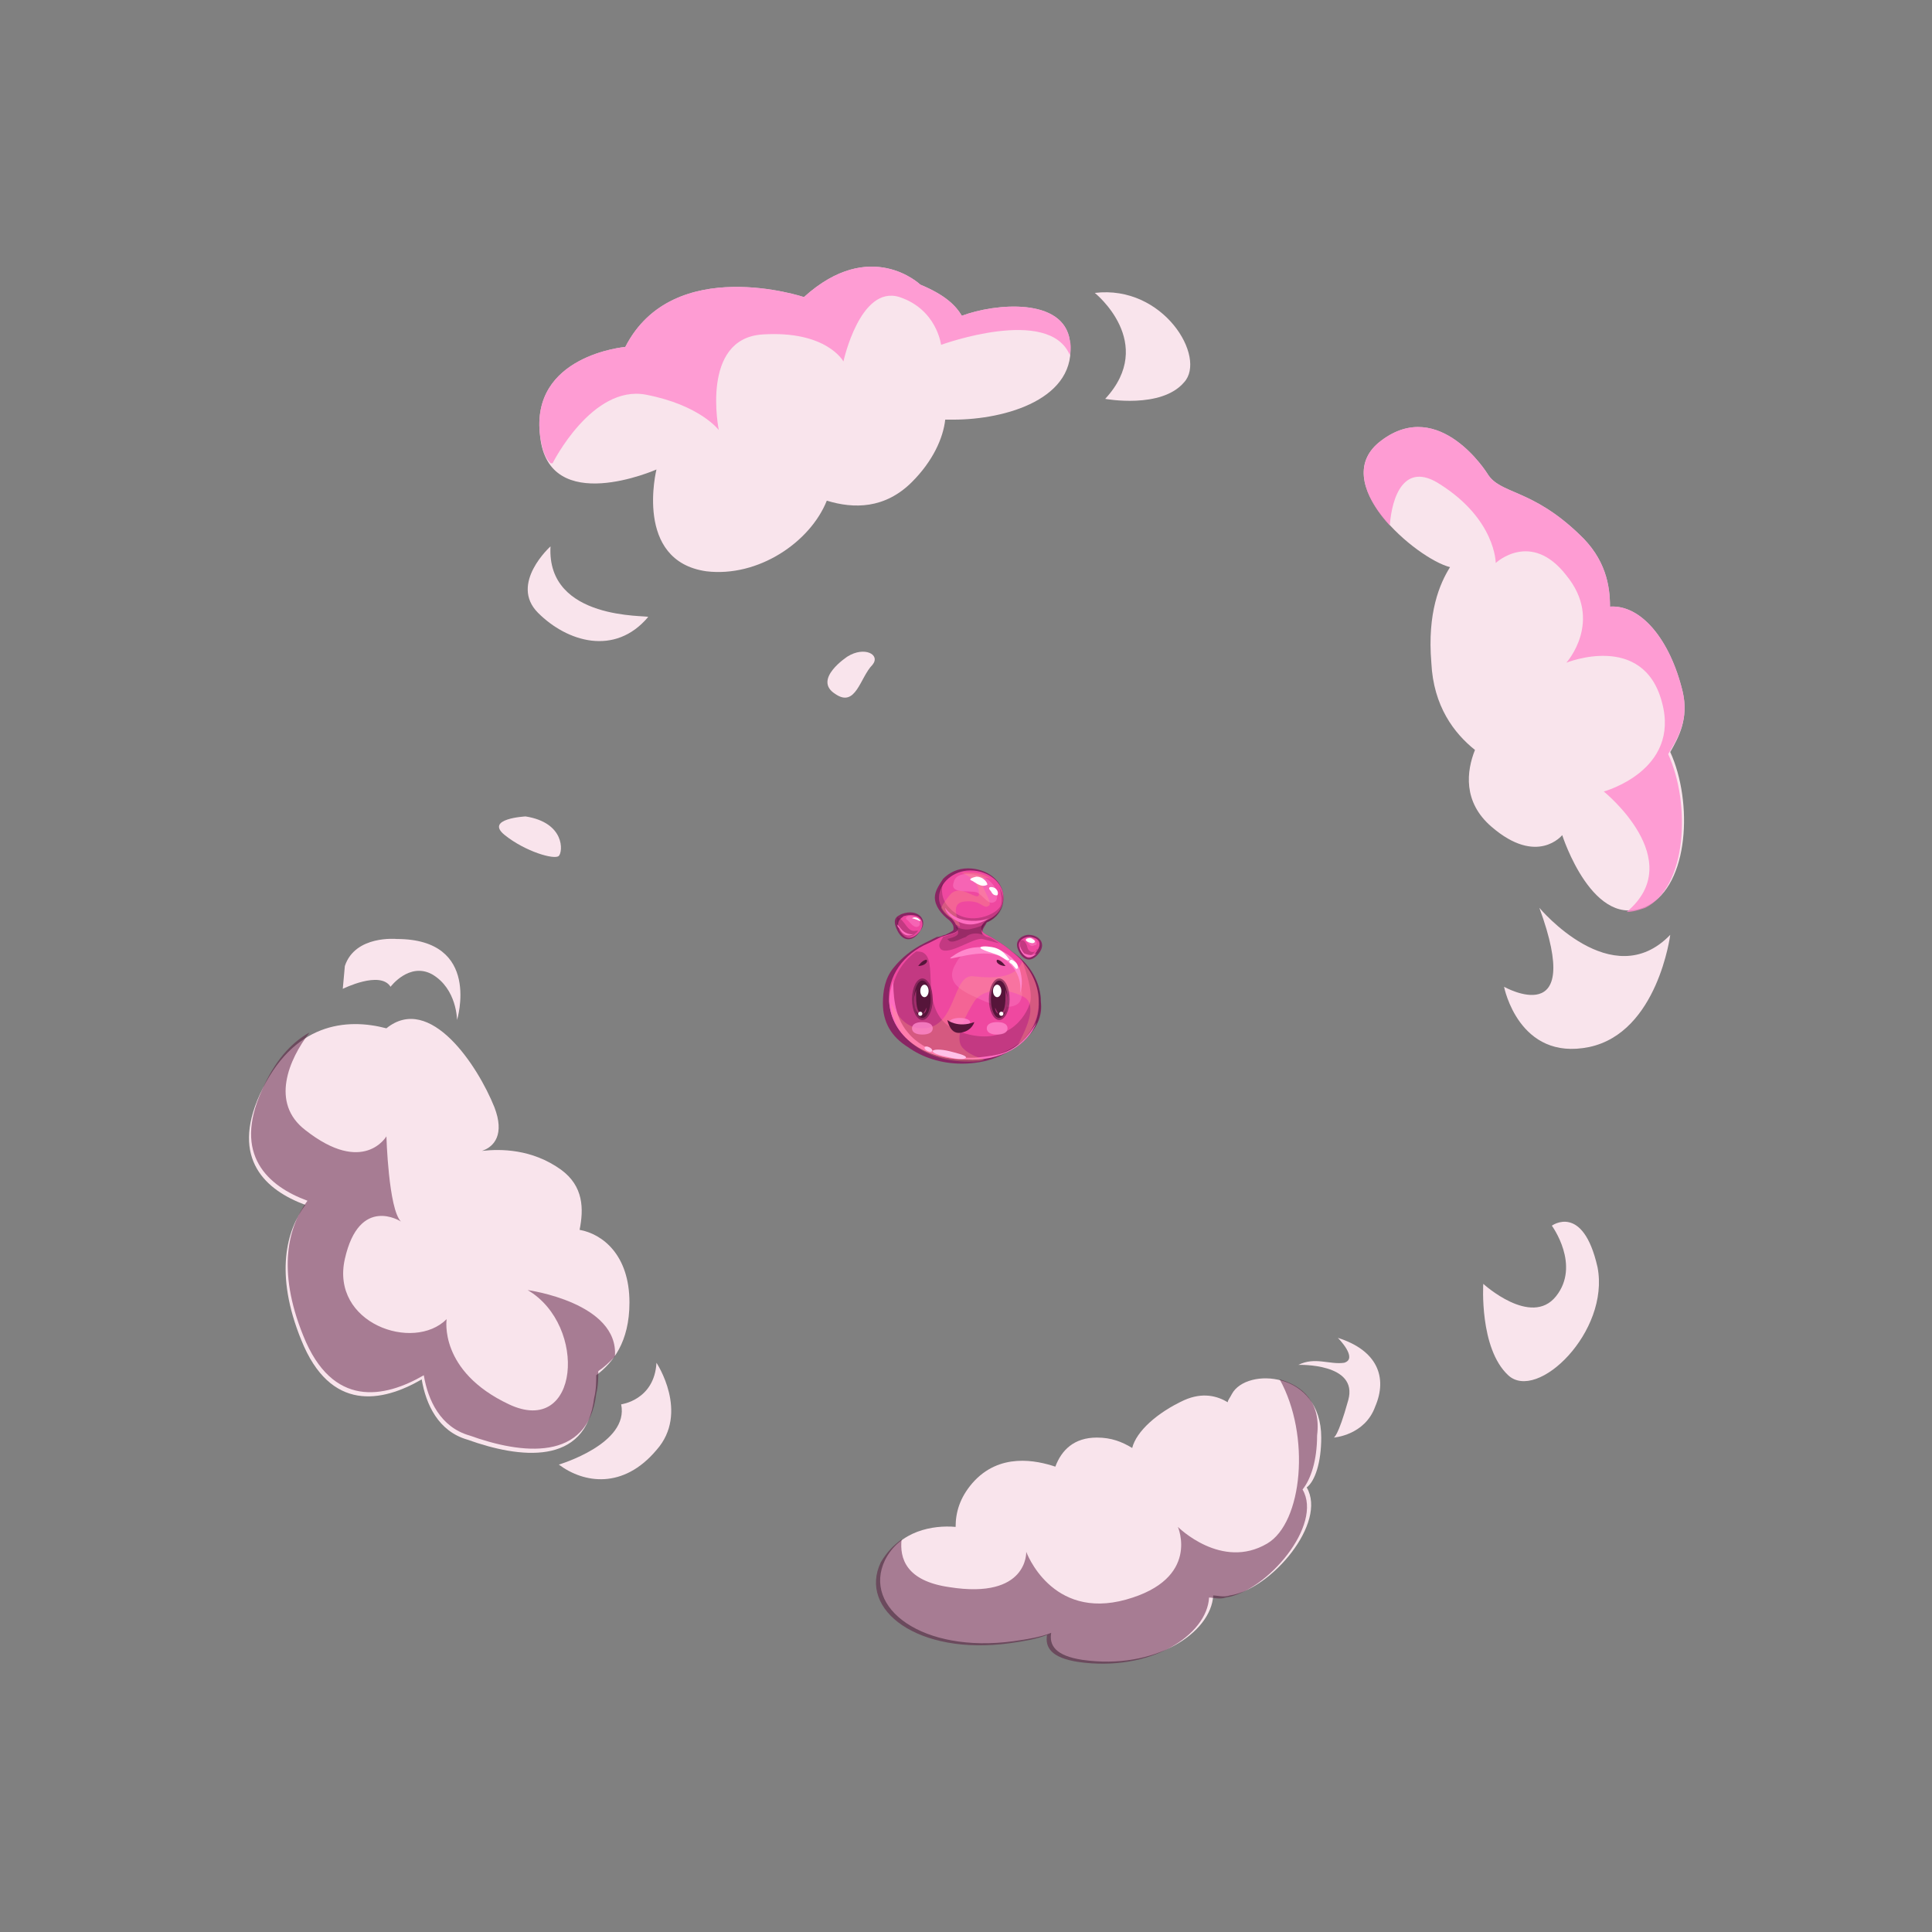<?xml version="1.0" encoding="utf-8"?>
<!-- Generator: Adobe Illustrator 21.1.0, SVG Export Plug-In . SVG Version: 6.00 Build 0)  -->
<svg version="1.1" id="Layer_1" xmlns="http://www.w3.org/2000/svg" xmlns:xlink="http://www.w3.org/1999/xlink" x="0px" y="0px"
	 viewBox="0 0 93 93" style="enable-background:new 0 0 93 93;" xml:space="preserve">
<rect x="0" y="0" width="93" height="93" fill="#808080" stroke="none"/>
<style type="text/css">
	.st0{fill:#892563;}
	.st1{fill:#EF48A0;}
	.st2{opacity:0.35;fill:#FF88CC;enable-background:new    ;}
	.st3{opacity:0.29;fill:#56153A;enable-background:new    ;}
	.st4{fill:#FF6CC0;}
	.st5{opacity:0.3;fill:#FFA37B;enable-background:new    ;}
	.st6{fill:#FFC2E8;}
	.st7{fill:#FF88CC;}
	.st8{opacity:0.55;fill:#56153A;enable-background:new    ;}
	.st9{fill:#56153A;}
	.st10{opacity:0.5;fill:#EF48A0;enable-background:new    ;}
	.st11{fill:#FFFFFF;}
	.st12{opacity:0.78;fill:#FF88CC;enable-background:new    ;}
	.st13{opacity:0.44;fill:#FF88CC;enable-background:new    ;}
	.st14{opacity:0.38;fill:#56153A;enable-background:new    ;}
	.st15{fill:#F9E4EC;}
	.st16{opacity:0.5;fill:#56153A;enable-background:new    ;}
</style>
<g id="_x2014_ÎÓÈ_x5F_3">
</g>
<g id="_x2014_ÎÓÈ_x5F_1">
</g>
<g id="_x2014_ÎÓÈ_x5F_2">
	<g>
		<g>
			<path class="st0" d="M50.1,48.2c0-0.9-0.5-1.8-1.4-2.4c-0.2-0.2-0.8-0.6-1.2-0.8c-0.1,0-0.2-0.1-0.2-0.2c0-0.1,0.1-0.2,0.2-0.4
				c0.5-0.2,0.8-0.7,0.8-1.2c0-0.8-0.8-1.4-1.7-1.4c-0.5,0-0.9,0.2-1.2,0.5c-0.2,0.3-0.4,0.6-0.4,0.9c0,0.4,0.3,0.8,0.7,1.1
				c0.2,0.2,0.2,0.3,0.2,0.4c0,0.1,0,0.1-0.4,0.3c-0.1,0-0.2,0.1-0.4,0.1c-0.2,0.1-0.4,0.2-0.6,0.3c-0.6,0.3-1.1,0.7-1.5,1.2
				s-0.5,1.1-0.5,1.7c0,0.9,0.4,1.6,1.2,2.1c0.7,0.5,1.6,0.8,2.6,0.8c1.2,0,2.2-0.4,2.9-1.1C49.9,49.6,50.2,48.9,50.1,48.2z"/>
			<path class="st1" d="M48.7,45.8c-0.2-0.2-0.8-0.6-1.2-0.8s-0.3-0.5,0-0.7c0.5-0.2,0.8-0.6,0.8-1.1c0-0.7-0.7-1.3-1.6-1.3
				c-0.8,0-1.5,0.6-1.5,1.3c0,0.4,0.3,0.8,0.6,1c0.1,0.1,0.2,0.3,0.3,0.4c0.1,0.3-0.2,0.3-0.8,0.5c-0.2,0.1-0.4,0.2-0.6,0.3
				c-1.2,0.5-2,1.6-1.9,2.8c0.1,1.7,1.7,2.8,3.7,2.8s3.6-1.1,3.5-2.8C50,47.3,49.5,46.4,48.7,45.8z"/>
			<path class="st2" d="M47.7,45.6c-0.1,0-1.2-0.2-1.7,0.8c-0.6,1,0.5,1.4,1.4,1.8c1,0.4,1.8,0.4,1.8-0.4
				C49.1,47,48.9,45.8,47.7,45.6z"/>
			<path class="st3" d="M49.6,48.2c-0.2,0.8-1.2,2.2-3.3,1.5c-2.2-0.7-1.1-3.3-1.8-3.8c-0.1-0.1-0.3-0.1-0.4-0.1
				c-0.8,0.6-1.2,1.4-1.2,2.4c0.1,1.7,1.7,2.8,3.7,2.8s3.6-1.1,3.5-2.8c0-0.8-0.4-1.4-0.9-2C49.4,46.8,49.7,47.7,49.6,48.2z"/>
			<path class="st4" d="M49.9,49.2c-0.9,1.6-2,1.6-2.8,1.7c-1,0.1-2.6-0.2-3.4-1.2c-0.7-0.8-0.7-2-0.7-2.5c-0.1,0.3-0.2,0.7-0.2,1
				c0.1,1.7,1.7,2.8,3.7,2.8C48.2,51.1,49.5,50.3,49.9,49.2z"/>
			<path class="st5" d="M46.4,50.5c-0.6-0.5,0.2-1.8,0.5-2.3c0.4-0.6,1.5-0.7,2.4-0.2c0.7,0.4,0,1.7-0.3,2.3c0.6-0.5,1-1.2,1-2.1
				c0-0.7-0.3-1.4-0.8-1.9c-0.3,0.8-1.4,0.8-2.3,0.7c-1.1-0.2-0.8,2.5-2.5,2.5c-0.8,0-1.2-0.6-1.5-1.2c0.1,1.7,1.7,2.8,3.7,2.8
				c0.3,0,0.6,0,0.8-0.1C47,50.9,46.6,50.7,46.4,50.5z"/>
			<path class="st6" d="M46.5,50.9c0,0.1-0.4,0.1-0.8,0c-0.5-0.1-0.8-0.2-0.8-0.3s0.4-0.1,0.8,0S46.5,50.8,46.5,50.9z"/>
			
				<ellipse transform="matrix(0.443 -0.897 0.897 0.443 -20.367 68.136)" class="st6" cx="44.6" cy="50.5" rx="0.1" ry="0.2"/>
			<path class="st3" d="M47.3,45.2c0.4,0.1,0.7,0.2,0.8,0.2c-0.2-0.1-0.4-0.3-0.6-0.3c-0.4-0.2-0.3-0.5,0-0.7
				c0.5-0.2,0.8-0.6,0.8-1.1c0-0.2-0.1-0.4-0.2-0.6c0.1,0.3,0.2,0.8,0,1c-0.3,0.4-1.6,0.9-2.4,0c-0.4-0.4-0.4-0.9-0.3-1.2
				c-0.2,0.2-0.2,0.5-0.2,0.7c0,0.4,0.3,0.8,0.6,1c0.1,0.1,0.2,0.3,0.3,0.4c0.1,0.3-0.1,0.3-0.7,0.5c-0.1,0.2-0.3,0.4-0.1,0.6
				C45.7,46,46.9,45.1,47.3,45.2z"/>
			<path class="st7" d="M47.4,45.6c-0.1,0-0.8-0.1-1.5,0.4c-0.8,0.5,1.6-0.6,2.5,0.2c0.9,0.7,0.7,1.6,0.7,1.6s0.2-0.4,0-1.1
				C48.9,46.1,48.2,45.6,47.4,45.6z"/>
			<g>
				<g>
					<ellipse class="st8" cx="44.4" cy="48.1" rx="0.5" ry="1"/>
					<ellipse class="st9" cx="44.4" cy="48.1" rx="0.4" ry="0.9"/>
					<path class="st10" d="M44.4,48.8c-0.2,0-0.3-0.3-0.3-0.8c0-0.1,0-0.3,0-0.4c0,0.1-0.1,0.3-0.1,0.5C44,48.5,44.1,48.9,44.4,48.8
						c0,0.1,0.1-0.1,0.2-0.3C44.6,48.7,44.5,48.8,44.4,48.8z"/>
					<ellipse class="st11" cx="44.5" cy="47.7" rx="0.2" ry="0.3"/>
					<ellipse class="st11" cx="44.3" cy="48.8" rx="0.1" ry="0.1"/>
					<path class="st9" d="M44.2,46.5c0,0,0.2-0.3,0.4-0.3C44.7,46.3,44.5,46.5,44.2,46.5z"/>
				</g>
				<g>
					<ellipse class="st8" cx="48.1" cy="48.1" rx="0.5" ry="1"/>
					<ellipse class="st9" cx="48.1" cy="48.1" rx="0.4" ry="0.9"/>
					<path class="st10" d="M48.1,48.8c0.2,0,0.3-0.3,0.3-0.8c0-0.1,0-0.3,0-0.4c0,0.1,0.1,0.3,0.1,0.5
						C48.5,48.5,48.4,48.9,48.1,48.8c0,0.1-0.1-0.1-0.2-0.3C47.9,48.7,48,48.8,48.1,48.8z"/>
					<ellipse class="st11" cx="48" cy="47.7" rx="0.2" ry="0.3"/>
					<ellipse class="st11" cx="48.2" cy="48.8" rx="0.1" ry="0.1"/>
					<path class="st9" d="M48.4,46.5c0,0-0.2-0.3-0.4-0.3C47.9,46.3,48.1,46.5,48.4,46.5z"/>
				</g>
				<ellipse class="st12" cx="46.2" cy="49.2" rx="0.5" ry="0.2"/>
				<path class="st9" d="M45.6,49.1c0,0,0.5,0.4,1.3,0.1c0,0-0.1,0.4-0.6,0.5C45.9,49.8,45.7,49.5,45.6,49.1z"/>
			</g>
			<path class="st13" d="M46.9,42.1c0,0-0.9-0.2-1,0.4c-0.2,0.6,1,0.3,1.2,0.5c0.3,0.2,0.5,0.6,0.8,0.4
				C48.1,43.3,48.1,42.3,46.9,42.1z"/>
			<path class="st5" d="M46.4,43.4c0.9-0.1,0.9,0.4,1.2,0.2s-1-1.6,0.1-1.3c-0.3-0.2-0.6-0.3-1-0.3c-0.1,0-0.3,0-0.4,0
				c0.4,0.2,0.7,0.4,0.8,0.8c0.2,0.9-0.7-0.3-1.3,0.2c-0.2,0.2-0.4,0.5-0.5,0.7c0.1,0.2,0.3,0.4,0.5,0.5c0.1,0.1,0.2,0.2,0.2,0.3
				l0.2,0.1C46.3,44.6,45.6,43.5,46.4,43.4z"/>
			<g>
				<path class="st12" d="M44.9,49.5c0,0.2-0.2,0.3-0.5,0.3s-0.5-0.1-0.5-0.3s0.2-0.3,0.5-0.3S44.9,49.3,44.9,49.5z"/>
				<path class="st12" d="M48.5,49.5c0,0.2-0.2,0.3-0.5,0.3s-0.5-0.1-0.5-0.3s0.2-0.3,0.5-0.3S48.5,49.3,48.5,49.5z"/>
			</g>
			<path class="st11" d="M47,42.2c0,0-0.5,0.1-0.2,0.2c0.3,0.2,0.5,0.3,0.7,0.2C47.6,42.6,47.4,42.2,47,42.2z"/>
			<path class="st11" d="M47.7,42.7c0,0-0.2,0,0,0.2c0.1,0.2,0.2,0.2,0.3,0.2C48.1,43,48,42.7,47.7,42.7z"/>
			<path class="st11" d="M47.8,45.6c0,0-0.5-0.1-0.6,0s0.7,0.3,0.9,0.4c0.2,0.1,0.4,0.3,0.5,0.2C48.5,46.1,48.3,45.7,47.8,45.6z"/>
			<path class="st11" d="M48.7,46.2C48.7,46.2,48.6,46.2,48.7,46.2c-0.1,0-0.2,0.1,0,0.2c0.2,0.2,0.2,0.3,0.3,0.2
				C49,46.4,48.9,46.3,48.7,46.2z"/>
			<path class="st4" d="M45.5,43.7c0,0,0.3,0.5,1,0.6s1.1-0.1,1.1-0.1s-0.4,0.3-0.9,0.3C46.1,44.5,45.5,44,45.5,43.7z"/>
			<path class="st14" d="M47.3,45c-0.1-0.2,0-0.4,0.2-0.6c0,0-0.2,0.2-0.7,0.3c-0.3,0.1-0.6,0-0.8-0.1c0,0.1,0.1,0.1,0.1,0.2
				c0.1,0.2-0.1,0.3-0.5,0.4l0.1,0.1c0.2,0.1,0.5-0.1,0.8-0.2C46.7,44.9,47.1,44.9,47.3,45z"/>
			<g>
				<path class="st0" d="M43.4,44c-0.2,0.1-0.5,0.2-0.2,0.8s0.8,0.5,1.1,0C44.7,44.3,44.2,43.7,43.4,44z"/>
				<path class="st1" d="M43.5,44.1c-0.1,0.1-0.4,0.2-0.2,0.7c0.3,0.5,0.7,0.4,1,0C44.6,44.3,44.2,43.9,43.5,44.1z"/>
				<path class="st3" d="M43.3,44.8c0.2,0.4,0.6,0.4,0.9,0h-0.1c-0.4,0.1-0.5-0.4-0.8-0.6c0,0-0.1,0-0.1-0.1
					C43.2,44.3,43.1,44.4,43.3,44.8z"/>
				<path class="st13" d="M43.7,44.1c0,0-0.2,0.1,0,0.2c0.1,0.1,0.3,0.4,0.5,0.3C44.4,44.5,44.2,44,43.7,44.1z"/>
				<path class="st11" d="M43.9,44.2C43.9,44.2,43.7,44.3,43.9,44.2c0.4,0.1,0.4,0.2,0.4,0.1C44.2,44.2,44.1,44.1,43.9,44.2z"/>
				<path class="st4" d="M43.6,44.9c-0.2-0.1-0.3-0.3-0.4-0.4c0,0.1,0,0.1,0.1,0.2c0.2,0.4,0.5,0.4,0.8,0.2C44,45,43.8,45,43.6,44.9
					z"/>
			</g>
			<g>
				<path class="st0" d="M49.5,45c-0.2,0-0.7,0.2-0.5,0.7s0.6,0.7,1,0.2S50,45,49.5,45z"/>
				<path class="st1" d="M49.5,45.1c-0.2,0-0.6,0.2-0.4,0.6c0.2,0.4,0.5,0.6,0.8,0.1C50.2,45.4,50,45.1,49.5,45.1z"/>
				<path class="st3" d="M50.1,45.5c-0.1,0.2-0.3,0.4-0.5,0.3c-0.2-0.1-0.1-0.3-0.3-0.5c-0.1-0.1-0.2,0-0.2,0c0,0.1,0,0.2,0,0.3
					c0.2,0.4,0.5,0.6,0.8,0.1C50,45.7,50.1,45.6,50.1,45.5z"/>
				<path class="st13" d="M49.6,45.1c0,0-0.3,0-0.2,0.2c0.2,0.2,0.2,0.3,0.4,0.2C50,45.5,49.9,45.2,49.6,45.1z"/>
				<path class="st11" d="M49.7,45.2c0,0-0.1-0.1-0.3,0c-0.1,0.1,0.2,0.2,0.3,0.2S49.9,45.3,49.7,45.2z"/>
				<path class="st4" d="M49.9,45.9L49.9,45.9c-0.2,0.1-0.3,0.1-0.6,0c-0.1-0.1-0.2-0.3-0.2-0.4c0,0.1,0,0.1,0,0.2
					C49.3,46.1,49.6,46.2,49.9,45.9z"/>
			</g>
		</g>
		<g>
			<path class="st15" d="M51.5,16.4c-0.3-2.1-3.6-1.8-5.2-1.2c-0.3-0.5-0.8-1-2-1.5c0,0-2.4-2.3-5.6,0.6c0,0-6.3-2.1-8.6,2.4
				c0,0-4.6,0.4-4.1,4.3c0.4,3.9,5.6,1.6,5.6,1.6S30.5,27,34,27.5c2.5,0.3,5-1.4,5.8-3.4c1.3,0.4,2.8,0.4,4.1-0.9c1-1,1.5-2.1,1.6-3
				c0.1,0,0.3,0,0.4,0C48.4,20.2,51.9,19.2,51.5,16.4z"/>
			<path class="st15" d="M26.5,26.3c0,0-2,1.8-0.6,3.2c1.4,1.4,3.7,2.1,5.3,0.2C31.2,29.6,26.3,29.9,26.5,26.3z"/>
			<path class="st15" d="M81,33.3c-0.6-2.5-2-4.2-3.5-4.1l0,0c0-1-0.2-2.3-1.5-3.5c-2.3-2.2-3.8-1.9-4.4-2.9c0,0-2.3-3.7-5.1-1.6
				c-2.7,2,1.7,5.7,3.3,6.1c-0.5,0.8-1.1,2.2-0.9,4.6C69,34,70,35.3,71,36.1c-0.4,1-0.6,2.5,0.8,3.7c2.2,1.9,3.4,0.4,3.4,0.4
				s1.5,4.7,4.1,3.4c2-1,2.2-5,1.1-7.4C80.8,35.5,81.3,34.6,81,33.3z"/>
			<path class="st15" d="M74.1,43.7c0,0,3.5,4.2,6.3,1.3c0,0-0.6,4.7-3.9,5.4c-3.4,0.7-4.1-2.9-4.1-2.9S76.3,49.7,74.1,43.7z"/>
			<path class="st15" d="M30.3,62.7c0-2.3-1.3-3.3-2.4-3.5c0.2-1,0.2-2.1-0.9-2.9c-1.4-1-2.9-1-3.8-0.9c0.6-0.2,1.1-0.8,0.6-2.1
				c-0.8-2-3.1-5.5-5.2-3.8c-1.9-0.5-4.5-0.3-6.1,3.2c-1.4,3.1,0.3,4.6,2.2,5.3c-0.9,1.2-1.5,3.3-0.2,6.5c1.4,3.5,3.9,3,5.8,1.9
				c0.2,1.2,0.8,2.5,2.2,2.9c2.5,0.9,5.7,1.3,6.1-2c0.1-0.4,0.1-0.8,0.1-1.1C29.5,65.6,30.3,64.6,30.3,62.7z"/>
			<path class="st15" d="M25.3,39.3c0,0-2,0.1-1,0.9c1,0.8,2.4,1.2,2.6,1S27.2,39.6,25.3,39.3z"/>
			<path class="st15" d="M19.1,45.2c0,0-2-0.2-2.5,1.3l-0.1,1.1c0,0,1.8-0.9,2.3-0.1c0,0,0.9-1.2,2-0.6c1.2,0.7,1.2,2.2,1.2,2.2
				S23.2,45.2,19.1,45.2z"/>
			<path class="st15" d="M63.6,69.2c0-3.2-3.6-3.4-4.3-2.1c-0.1,0.2-0.2,0.3-0.2,0.4c-0.5-0.3-1.2-0.5-2.1-0.1
				c-1.3,0.6-2.3,1.5-2.5,2.3c-0.5-0.3-1-0.5-1.7-0.5c-1.1,0-1.7,0.6-2,1.4c-0.9-0.3-2.7-0.7-4,0.8c-0.6,0.7-0.8,1.4-0.8,2.1
				c-1.1-0.1-2.7,0.2-3.4,1.6c-1.1,2.3,1.8,4.5,6.2,3.9c0.7-0.1,1.3-0.2,1.8-0.4c-0.1,0.6,0.2,1.1,1.5,1.3c3.5,0.5,6.2-1.3,6.3-3.1
				c0.2,0,0.5,0.1,0.8,0c2-0.3,4.7-3.5,3.7-5.2C63.3,71.3,63.6,70.4,63.6,69.2z"/>
			<path class="st15" d="M62.5,65.7c0,0,2.9-0.1,2.4,1.7c-0.5,1.8-0.7,1.8-0.7,1.8s1.5-0.1,2-1.5c0.6-1.4,0.1-2.7-1.8-3.3
				c0,0,1,1,0.3,1.2C64,65.7,63.3,65.3,62.5,65.7z"/>
			<path class="st15" d="M74.7,59c0,0,1.4,1.9,0.2,3.4c-1.2,1.5-3.5-0.6-3.5-0.6s-0.2,3.1,1.2,4.4c1.4,1.3,4.9-2.1,4.3-5.2
				C76.2,57.9,74.7,59,74.7,59z"/>
			<path class="st15" d="M40.8,31.6c0,0-1.7,1.1-0.6,1.8c1,0.7,1.2-0.8,1.8-1.4C42.4,31.5,41.6,31.1,40.8,31.6z"/>
			<path class="st12" d="M51.5,16.4c-0.3-2.1-3.6-1.8-5.2-1.2c-0.3-0.5-0.8-1-2-1.5c0,0-2.4-2.3-5.6,0.6c0,0-6.3-2.1-8.6,2.4
				c0,0-4.6,0.4-4.1,4.3c0.1,0.6,0.2,1,0.5,1.3h0.1c0,0,1.9-3.8,4.5-3.3s3.5,1.7,3.5,1.7s-0.9-4.4,2.1-4.6c3.1-0.2,3.9,1.3,3.9,1.3
				s0.8-3.7,2.7-3.1c1.8,0.6,2,2.3,2,2.3s5.2-1.9,6.2,0.5C51.5,17,51.6,16.7,51.5,16.4z"/>
			<path class="st16" d="M25.4,62.1c2.9,1.7,2.5,7.1-0.9,5.5s-3-4.1-3-4.1c-1.6,1.6-5.6,0.2-4.9-2.9c0.7-3.1,2.7-1.8,2.7-1.8
				c-0.6-0.6-0.7-4.1-0.7-4.1s-1.1,1.9-3.9-0.3c-1.7-1.3-0.8-3.4,0.2-4.7c-0.9,0.5-1.7,1.4-2.3,2.8c-1.4,3.1,0.3,4.6,2.2,5.3
				c-0.9,1.2-1.5,3.3-0.2,6.5c1.4,3.5,3.9,3,5.8,1.9c0.2,1.2,0.8,2.5,2.2,2.9c2.5,0.9,5.7,1.3,6.1-2c0.1-0.4,0.1-0.8,0.1-1.1
				c0.3-0.2,0.5-0.4,0.8-0.7C29.8,62.7,25.4,62.1,25.4,62.1z"/>
			<path class="st12" d="M81,33.3c-0.6-2.5-2-4.2-3.5-4.1l0,0c0-1-0.2-2.3-1.5-3.5c-2.3-2.2-3.8-1.9-4.4-2.9c0,0-2.3-3.7-5.1-1.6
				c-1.5,1.1-0.8,2.8,0.4,4.1c0.1-1.4,0.7-3.1,2.4-2C72,25,72,27.1,72,27.1s1.7-1.6,3.4,0.6c1.8,2.2,0,4.2,0,4.2s3.7-1.5,4.6,1.9
				c0.9,3.3-2.8,4.3-2.8,4.3s4.1,3.3,1.1,5.8c0.3,0,0.6-0.1,0.9-0.2c2-1,2.2-5,1.1-7.4C80.8,35.5,81.3,34.6,81,33.3z"/>
			<path class="st16" d="M61.6,66.4c1.5,2.7,1.1,6.9-0.6,7.9c-2.2,1.3-4.3-0.8-4.3-0.8s1.1,2.5-2.5,3.5s-4.8-2.3-4.8-2.3
				s0.1,2.3-3.7,1.7c-2.1-0.3-2.4-1.4-2.3-2.3c-0.4,0.3-0.7,0.6-1,1.1c-1.1,2.3,1.8,4.5,6.2,3.9c0.7-0.1,1.3-0.2,1.8-0.4
				c-0.1,0.6,0.2,1.1,1.5,1.3c3.5,0.5,6.2-1.3,6.3-3.1c0.2,0,0.5,0.1,0.8,0c2-0.3,4.7-3.5,3.7-5.2c0.4-0.5,0.7-1.4,0.7-2.6
				C63.6,67.5,62.7,66.7,61.6,66.4z"/>
			<path class="st15" d="M26.9,70.5c0,0,3.4-1,3-2.9c0,0,1.6-0.2,1.7-2c0,0,1.6,2.4,0,4.2C30,71.7,28.1,71.4,26.9,70.5z"/>
			<path class="st15" d="M52.7,14.1c0,0,3,2.4,0.5,5.1c0,0,2.7,0.5,3.8-0.8C58.1,17.2,56,13.7,52.7,14.1z"/>
		</g>
	</g>
</g>
</svg>
